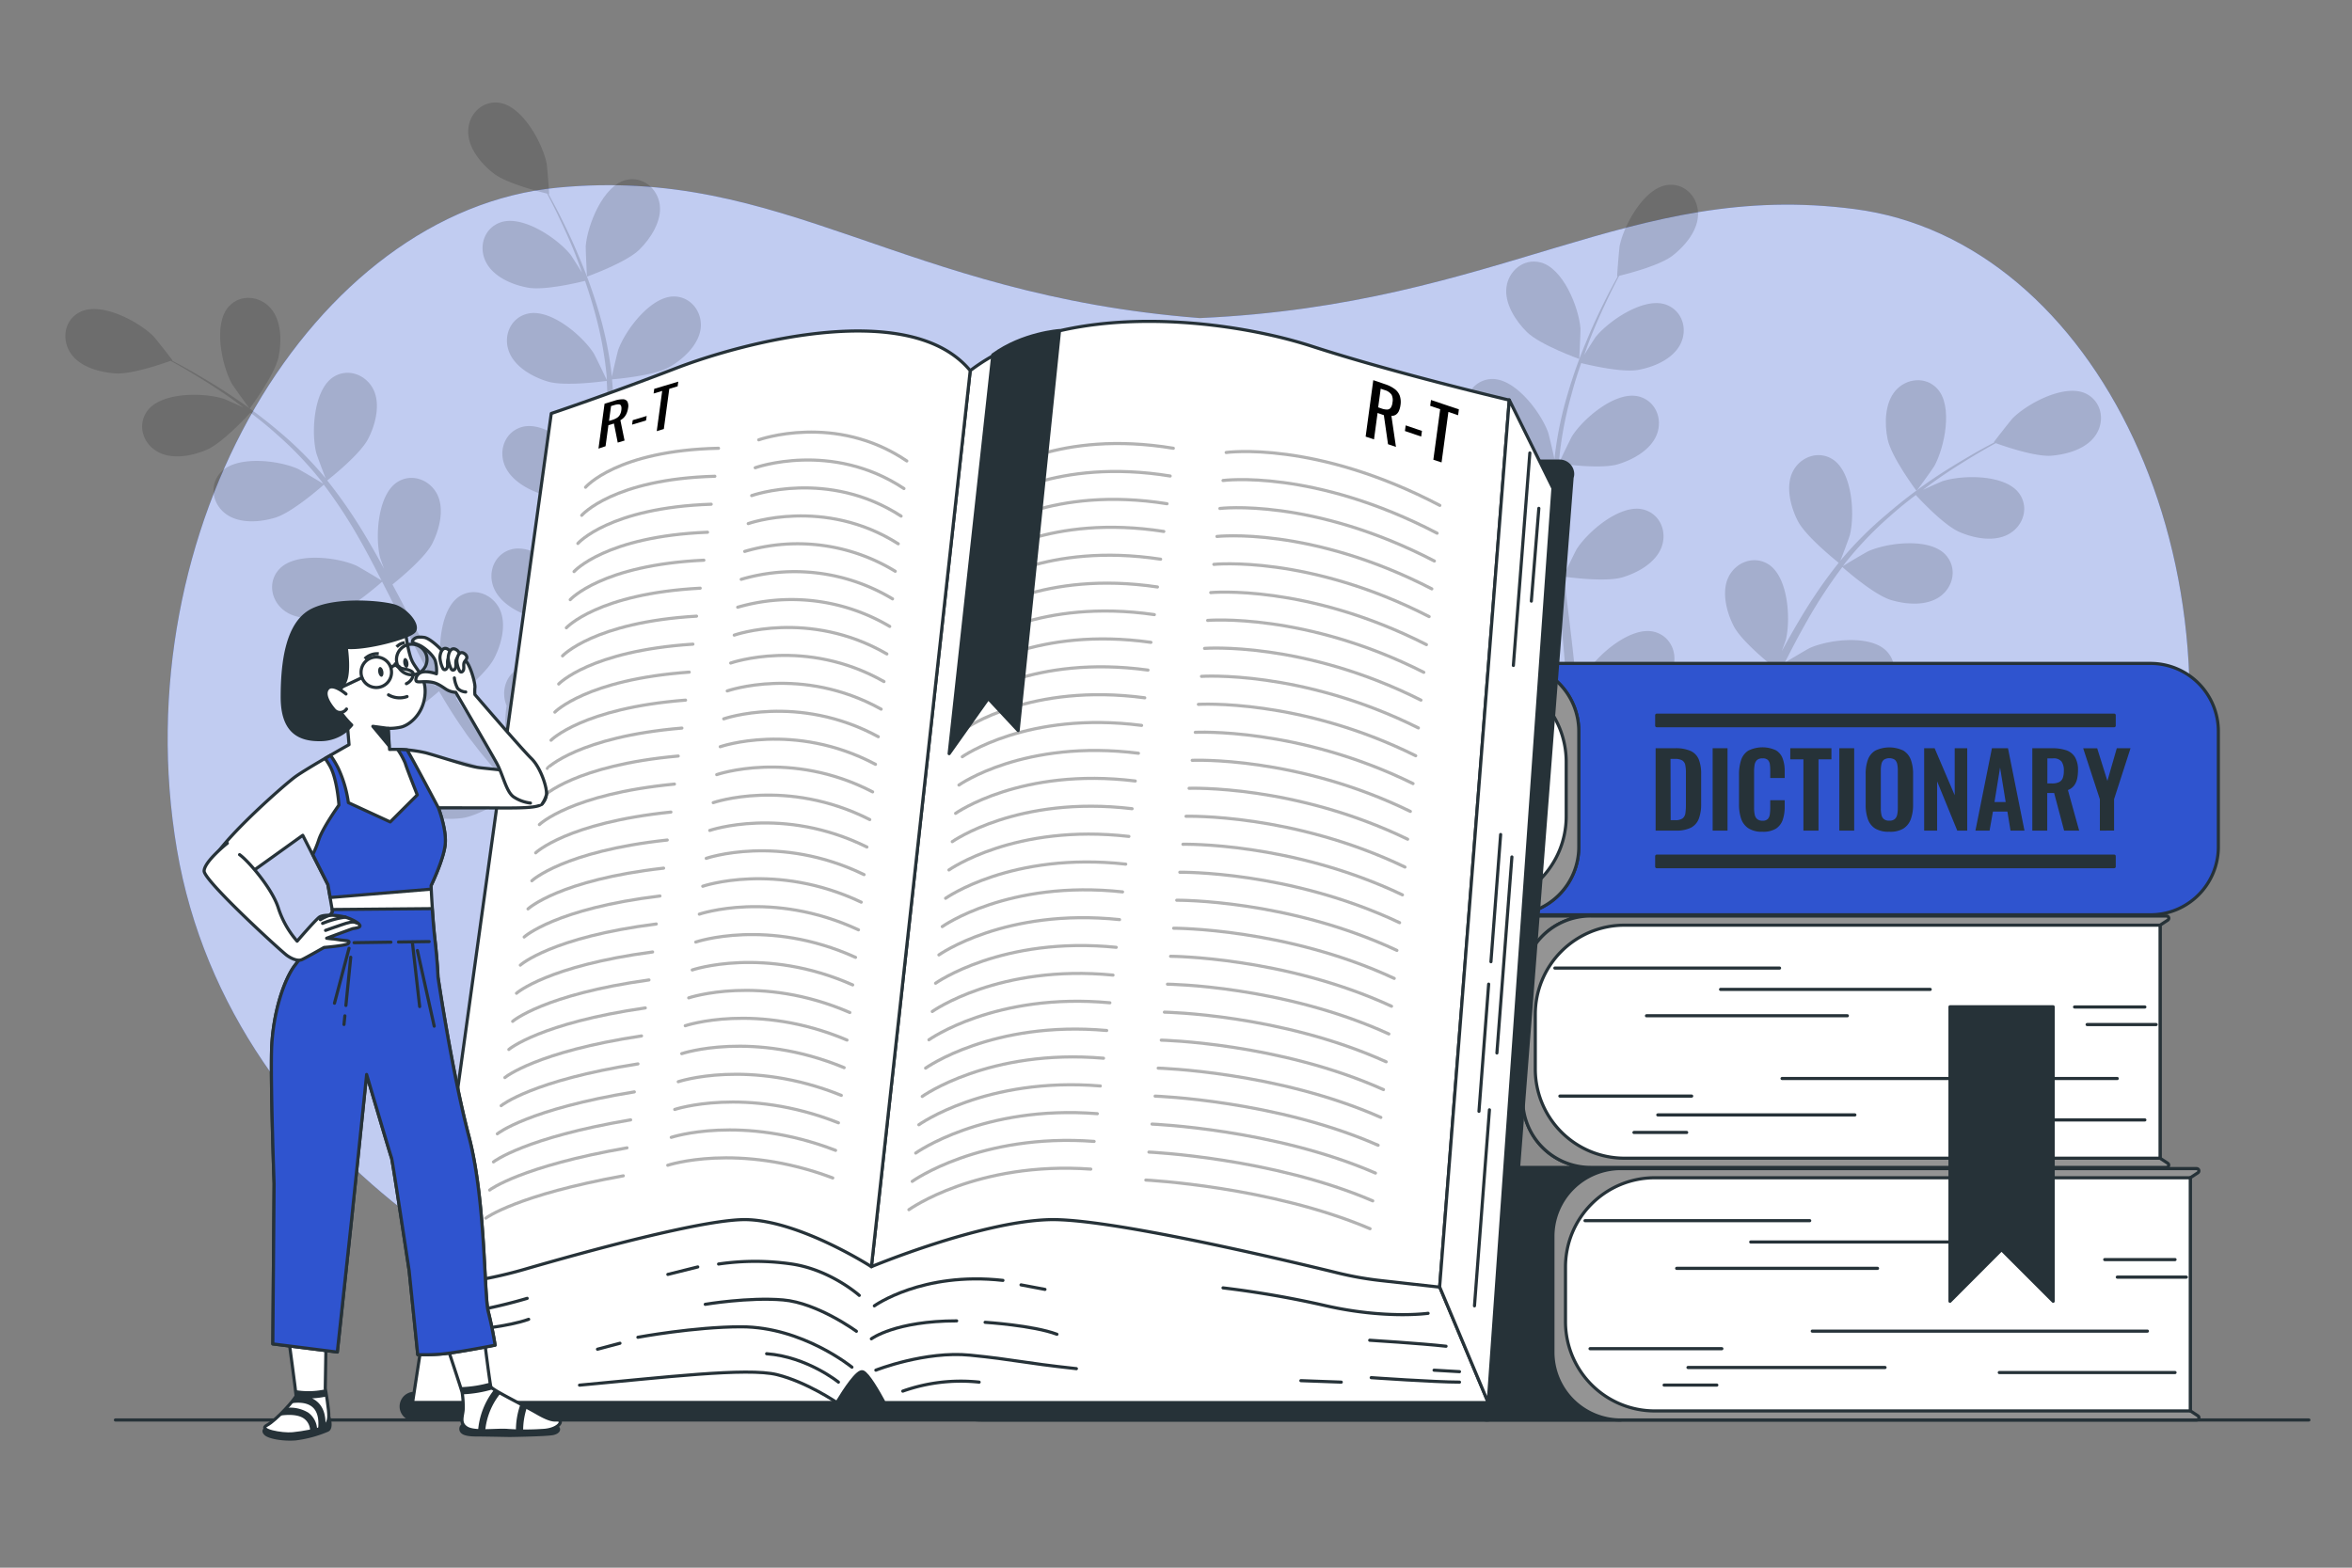 <svg xmlns="http://www.w3.org/2000/svg" viewBox="0 0 750 500"><rect x="0" y="0" width="750" height="500" fill="#808080" stroke="none"/><g id="freepik--background-simple--inject-23"><path d="M591.43,66.69C519.72,57.35,479,97.12,382.59,101.45,286.84,94,250.33,52.89,177.76,59.85,99.68,67.33,39.2,169.07,56.41,270.85S180.27,429.52,234.79,429.17c43.58-.28,82.07-18,131.76-22.26,49.15,5.88,85.72,24.85,129.19,26.57,54.39,2.16,166.82-51.12,194.68-152.15S668.59,76.73,591.43,66.69Z" style="fill:#2F54CF"></path><path d="M591.43,66.69C519.72,57.35,479,97.12,382.59,101.45,286.84,94,250.33,52.89,177.76,59.85,99.68,67.33,39.2,169.07,56.41,270.85S180.27,429.52,234.79,429.17c43.58-.28,82.07-18,131.76-22.26,49.15,5.88,85.72,24.85,129.19,26.57,54.39,2.16,166.82-51.12,194.68-152.15S668.59,76.73,591.43,66.69Z" style="fill:#fff;opacity:0.7"></path></g><g id="freepik--Floor--inject-23"><line x1="36.8" y1="452.89" x2="736.25" y2="452.89" style="fill:none;stroke:#263238;stroke-linecap:round;stroke-linejoin:round"></line></g><g id="freepik--Plants--inject-23"><g style="opacity:0.15"><path d="M203.88,79.62c-4.22,4.15-16.71,8.61-16.72,8.61s-.44-9.13-.39-9.71c.54-6.72,5.54-19.4,12.9-21.13,5.3-1.25,10,2.72,10.71,7.9S207.48,76.08,203.88,79.62Z"></path><path d="M196.32,247.82c.06.3.12.58.17.88l-3.92,3.62c-.22-1.21-.44-2.43-.65-3.7-.63-3.58-1.22-7.42-1.79-11.37a97.22,97.22,0,0,1-11.38-.85c-2.12,5.3-9.62,13.42-10.6,14.46,2.44,2.61,4.85,5.13,7.16,7.48q2.37,2.42,4.6,4.62l-4.68,1.8-3.16-3.32c-2.49-2.65-5.1-5.53-7.76-8.5-1.22.78-11.23,7.14-16.73,7.94-5,.72-11.55.25-15.34-3.51s-4-9.84.19-13.3c5.83-4.81,18.95-1.12,24.63,2.52.34.22,3.72,2.95,5.82,4.71-1.08-1.22-2.14-2.4-3.23-3.67-2.19-2.5-4.29-5.06-6.56-7.81l-3.19-4.13c-1.09-1.36-2.07-2.94-3.12-4.41-2.38-3.47-4.61-7.11-6.78-10.82-2.19,1.91-10.09,8.56-14.93,10s-11.37,2-15.69-1.14-5.45-9.12-1.83-13.18c5-5.64,18.57-4,24.73-1.24.39.17,4.59,2.63,6.88,4-1.29-2.24-2.58-4.47-3.81-6.78-3.55-6.66-6.93-13.52-10.33-20.35-1-2.09-2.11-4.16-3.17-6.24-.77.69-10,8.8-15.41,10.45-4.82,1.47-11.37,2-15.68-1.14s-5.46-9.12-1.83-13.18c5-5.64,18.56-4,24.73-1.24.46.21,6.51,3.76,8,4.73-2.33-4.57-4.69-9.11-7.2-13.49a157.73,157.73,0,0,0-11.2-17.08c-.36.32-9.93,8.83-15.49,10.52-4.82,1.47-11.37,2-15.69-1.14s-5.45-9.12-1.82-13.18c5-5.64,18.56-4,24.73-1.24.48.22,7,4,8.11,4.81-.24-.31-.45-.66-.7-1a114.28,114.28,0,0,0-14.13-14.81c-2.8-2.53-5.63-4.79-8.42-6.92-1.63,1.76-9.12,9.76-13.95,11.83-4.64,2-11.09,3.23-15.72.59s-6.42-8.46-3.27-12.9c4.39-6.15,18-6,24.45-3.94.35.11,3.78,1.63,6.26,2.77-1.28-.94-2.58-1.94-3.82-2.82-4.65-3.32-9.12-6.06-13.09-8.47-2.27-1.35-4.35-2.52-6.31-3.6-2.5.9-12.6,4.42-17.75,4S25.32,117,22.43,112.49,20.63,102,25.48,99.54c6.72-3.44,18.74,3,23.51,7.76.41.42,6.11,7.61,6,7.66l-.15.05c1.91,1,3.94,2.1,6.13,3.34,4,2.32,8.58,5,13.32,8.21A157.46,157.46,0,0,1,89.08,137.7a116.08,116.08,0,0,1,14.63,14.69,1.49,1.49,0,0,1,.15.2c-.83-2.06-3-7.88-3.06-8.34-1.58-6.56-.78-20.17,5.67-24.11,4.65-2.83,10.38-.54,12.64,4.17s.61,11.16-1.71,15.64c-2.6,5.05-12.28,12.68-13.05,13.29a158.86,158.86,0,0,1,12,17.39c2.11,3.52,4.14,7.13,6.12,10.77-.66-1.8-1.23-3.41-1.29-3.64-1.58-6.56-.78-20.17,5.67-24.1,4.65-2.84,10.38-.54,12.64,4.16s.61,11.16-1.7,15.64-10.47,11.22-12.64,12.95c.74,1.41,1.51,2.8,2.25,4.21,3.55,6.76,7.07,13.52,10.73,20,1.28,2.3,2.64,4.51,4,6.74-.58-1.6-1.06-2.95-1.11-3.16-1.58-6.56-.78-20.17,5.67-24.11,4.64-2.83,10.38-.54,12.64,4.17s.6,11.16-1.71,15.64-9.68,10.56-12.25,12.64c1.45,2.23,2.89,4.47,4.39,6.58,1.06,1.41,2,2.84,3.12,4.2l3.28,4.07c2.17,2.5,4.4,5.11,6.58,7.5,1.51,1.68,3,3.24,4.45,4.83-1.31-2.27-3.78-6.78-3.94-7.18a34.68,34.68,0,0,1-1.69-17.44,11.2,11.2,0,0,1-.59-1.89c-1.07-5.11,2.09-10.42,7.5-11,7.52-.8,16.42,9.52,19.15,15.69.17.36,1.47,4.51,2.25,7.13-.22-1.61-.46-3.18-.67-4.84-.44-3.29-.78-6.59-1.16-10.13-.12-1.72-.25-3.46-.37-5.21s-.11-3.59-.18-5.4c-.06-4.2.08-8.47.32-12.76-2.88.38-13.14,1.57-18,.13s-10.58-4.61-12.46-9.61.49-10.61,5.75-12c7.31-1.92,17.68,6.93,21.31,12.61.23.36,2.38,4.73,3.51,7.15.17-2.58.32-5.15.57-7.75.71-7.52,1.67-15.1,2.6-22.67.29-2.32.54-4.64.81-7-1,.14-13.18,1.82-18.62.21-4.83-1.44-10.58-4.61-12.45-9.61s.48-10.61,5.75-12c7.3-1.92,17.67,6.93,21.3,12.61.28.43,3.36,6.73,4.07,8.36.58-5.09,1.11-10.18,1.43-15.22a156.57,156.57,0,0,0,.09-20.42c-.48.06-13.16,1.88-18.73.22-4.83-1.43-10.58-4.61-12.45-9.6s.48-10.62,5.75-12c7.3-1.93,17.67,6.92,21.3,12.6.29.45,3.6,7.23,4.12,8.5,0-.4,0-.81,0-1.2A116.34,116.34,0,0,0,189.77,100c-1-3.66-2.06-7.1-3.21-10.42-2.33.58-13,3.11-18.17,2.17-5-.89-11-3.41-13.43-8.17s-.69-10.61,4.39-12.56c7.05-2.72,18.33,4.94,22.57,10.19.23.28,2.25,3.45,3.69,5.77-.55-1.49-1.08-3-1.63-4.46-2-5.33-4.26-10.09-6.25-14.29-1.15-2.38-2.24-4.5-3.28-6.48-2.58-.63-12.94-3.27-17-6.42s-8.21-8.12-8.15-13.45,4.28-9.73,9.69-9.12c7.51.84,14,12.83,15.33,19.44.11.57.89,9.72.76,9.69l-.15,0c1,1.88,2.12,3.92,3.27,6.16,2.08,4.16,4.4,8.89,6.58,14.2A162,162,0,0,1,191,99.63a117.12,117.12,0,0,1,4.1,20.32,2.09,2.09,0,0,0,0,.25c.44-2.17,1.88-8.19,2.05-8.64,2.3-6.35,10.47-17.25,18-17,5.44.2,9,5.28,8.24,10.45s-5.65,9.64-10,12.1c-5,2.78-17.25,3.8-18.22,3.88a159.11,159.11,0,0,1,.39,21.12c-.17,4.1-.48,8.23-.83,12.36.44-1.86.85-3.52.93-3.75,2.3-6.34,10.48-17.25,18-17,5.44.19,9,5.27,8.24,10.44s-5.65,9.65-10,12.11-14.91,3.58-17.68,3.83c-.16,1.58-.29,3.17-.45,4.75-.76,7.6-1.56,15.18-2.11,22.64-.19,2.62-.29,5.22-.39,7.82.39-1.66.74-3.05.81-3.25,2.3-6.35,10.48-17.25,18-17,5.44.2,9,5.28,8.24,10.45s-5.65,9.64-10.05,12.1-13.9,3.47-17.19,3.78c0,2.67-.06,5.33,0,7.91.1,1.77.08,3.47.28,5.23s.33,3.48.49,5.2c.43,3.29.85,6.69,1.35,9.89.33,2.23.69,4.35,1,6.48.17-2.62.59-7.74.68-8.16,1.31-6.62,7.74-18.63,15.24-19.51,5.41-.63,9.65,3.86,9.73,9.08s-4.12,10.39-8.09,13.49c-4.38,3.41-15.88,6.22-17.32,6.56C195.07,241.16,195.69,244.59,196.32,247.82Z"></path><path d="M79.63,130.28c-.08.11-5.41-7.37-5.69-7.88-3.25-5.91-6.07-19.24-.89-24.74,3.73-4,9.86-3.26,13.29.68s3.53,10.6,2.48,15.53C87.59,119.66,79.63,130.27,79.63,130.28Z"></path></g><g style="opacity:0.15"><path d="M486.87,105.88c4.22,4.15,16.71,8.61,16.72,8.61s.44-9.13.39-9.71c-.54-6.72-5.54-19.4-12.9-21.13-5.3-1.25-10,2.72-10.7,7.9S483.28,102.34,486.87,105.88Z"></path><path d="M494.43,274.08c-.06.3-.11.58-.17.88l3.93,3.62c.21-1.21.43-2.43.65-3.7.62-3.58,1.21-7.42,1.78-11.37a97.48,97.48,0,0,0,11.39-.85c2.11,5.3,9.62,13.42,10.59,14.46-2.44,2.61-4.85,5.13-7.15,7.47-1.59,1.62-3.12,3.16-4.61,4.63l4.68,1.79c1-1.07,2.08-2.17,3.16-3.31,2.49-2.65,5.1-5.53,7.76-8.5,1.22.78,11.24,7.14,16.74,7.94,5,.72,11.54.25,15.33-3.51s4-9.84-.19-13.3c-5.83-4.81-19-1.12-24.63,2.52-.34.21-3.71,2.95-5.82,4.71,1.08-1.22,2.14-2.4,3.24-3.67,2.18-2.5,4.28-5.06,6.55-7.81l3.19-4.13c1.09-1.36,2.07-2.94,3.13-4.41,2.37-3.47,4.6-7.11,6.77-10.82,2.2,1.91,10.09,8.56,14.93,10s11.37,2,15.69-1.14,5.45-9.12,1.83-13.18c-5-5.64-18.56-4-24.73-1.24-.39.17-4.59,2.63-6.88,4,1.29-2.24,2.59-4.47,3.81-6.78,3.55-6.67,6.93-13.52,10.34-20.35,1-2.09,2.1-4.16,3.16-6.24.77.69,10,8.8,15.41,10.45,4.82,1.46,11.37,2,15.68-1.14s5.46-9.12,1.83-13.18c-5-5.64-18.56-4-24.73-1.24-.46.2-6.51,3.75-8,4.73,2.33-4.57,4.69-9.11,7.2-13.49a157.73,157.73,0,0,1,11.2-17.08c.36.32,9.93,8.83,15.49,10.52,4.82,1.46,11.37,2,15.69-1.14s5.45-9.12,1.82-13.18c-5-5.64-18.56-4-24.73-1.24-.48.21-7,4-8.11,4.81.24-.31.45-.66.7-1a114.28,114.28,0,0,1,14.13-14.81c2.8-2.53,5.63-4.79,8.43-6.92,1.62,1.76,9.11,9.76,14,11.83,4.63,2,11.08,3.23,15.71.59s6.43-8.47,3.27-12.9c-4.39-6.15-18-6-24.45-3.94-.35.11-3.77,1.63-6.26,2.77,1.28-.94,2.58-1.94,3.82-2.82,4.65-3.32,9.12-6.07,13.09-8.47,2.28-1.35,4.35-2.52,6.31-3.6,2.5.9,12.6,4.42,17.75,4s11.33-2.24,14.22-6.72,1.8-10.47-3.05-13c-6.72-3.44-18.74,3-23.51,7.76-.41.41-6.11,7.61-6,7.66l.15.05c-1.91,1-3.94,2.1-6.13,3.34-4,2.32-8.57,5-13.32,8.21A158.77,158.77,0,0,0,601.67,164,116.08,116.08,0,0,0,587,178.65l-.15.19c.83-2.05,3-7.87,3.06-8.33,1.58-6.56.78-20.17-5.67-24.11-4.64-2.83-10.38-.54-12.64,4.17s-.6,11.16,1.71,15.64c2.6,5,12.28,12.68,13,13.29a157.42,157.42,0,0,0-12,17.39c-2.12,3.52-4.15,7.13-6.13,10.77.66-1.8,1.23-3.41,1.29-3.64,1.58-6.56.78-20.17-5.67-24.11-4.65-2.83-10.38-.54-12.64,4.17s-.61,11.16,1.7,15.64,10.47,11.22,12.64,12.95c-.74,1.41-1.5,2.8-2.25,4.21-3.55,6.76-7.07,13.52-10.73,20.05-1.28,2.3-2.64,4.51-4,6.74.58-1.6,1.06-2.95,1.11-3.16,1.58-6.57.78-20.17-5.66-24.11-4.65-2.83-10.39-.54-12.64,4.17s-.61,11.16,1.7,15.64,9.68,10.56,12.25,12.64c-1.45,2.23-2.89,4.47-4.39,6.58-1.06,1.41-2,2.84-3.12,4.2l-3.27,4.06c-2.18,2.51-4.41,5.11-6.59,7.51-1.51,1.68-3,3.24-4.45,4.83,1.31-2.28,3.78-6.78,3.94-7.18a34.68,34.68,0,0,0,1.69-17.44,11.2,11.2,0,0,0,.59-1.89c1.07-5.11-2.09-10.42-7.5-11-7.52-.79-16.42,9.53-19.15,15.7-.16.36-1.47,4.51-2.25,7.13.22-1.61.46-3.18.67-4.84.44-3.29.78-6.59,1.16-10.13.12-1.72.25-3.46.37-5.21s.12-3.59.18-5.4c.06-4.2-.08-8.47-.32-12.76,2.89.38,13.14,1.57,18,.13s10.59-4.61,12.46-9.61-.49-10.61-5.75-12c-7.31-1.92-17.68,6.93-21.31,12.61-.23.36-2.38,4.73-3.51,7.15-.16-2.58-.31-5.15-.56-7.75-.72-7.52-1.68-15.1-2.61-22.68-.29-2.31-.54-4.63-.81-6.94,1,.14,13.18,1.82,18.62.21,4.83-1.44,10.58-4.61,12.45-9.61s-.48-10.61-5.74-12c-7.31-1.92-17.68,6.93-21.31,12.61-.28.43-3.36,6.72-4.07,8.36-.58-5.09-1.11-10.18-1.43-15.22a156.57,156.57,0,0,1-.09-20.42c.48.06,13.16,1.88,18.73.22,4.83-1.44,10.58-4.61,12.45-9.6s-.48-10.62-5.74-12c-7.31-1.92-17.68,6.93-21.31,12.61-.29.45-3.6,7.23-4.11,8.5,0-.4,0-.81,0-1.2A115.4,115.4,0,0,1,501,126.22c.95-3.66,2.06-7.1,3.21-10.42,2.33.58,13,3.11,18.17,2.17,5-.89,11-3.42,13.44-8.17s.68-10.61-4.4-12.57c-7-2.71-18.33,5-22.56,10.2-.23.28-2.26,3.45-3.69,5.77.54-1.49,1.07-3,1.62-4.46,2.05-5.33,4.26-10.09,6.25-14.29,1.15-2.38,2.24-4.51,3.28-6.48,2.58-.63,12.94-3.27,17-6.42s8.21-8.12,8.15-13.45S537.2,58.37,531.8,59c-7.51.84-14,12.83-15.33,19.44-.12.57-.9,9.72-.77,9.69l.16,0c-1,1.88-2.13,3.92-3.28,6.16-2.08,4.16-4.4,8.89-6.57,14.2a157.76,157.76,0,0,0-6.21,17.46,115.28,115.28,0,0,0-4.1,20.32c0,.08,0,.17,0,.25-.44-2.17-1.88-8.19-2.05-8.64-2.3-6.35-10.47-17.25-18-17-5.44.2-9,5.28-8.24,10.45s5.65,9.64,10,12.1c5,2.78,17.25,3.8,18.23,3.88a157.41,157.41,0,0,0-.4,21.12c.17,4.1.48,8.23.83,12.36-.44-1.86-.85-3.52-.93-3.75-2.3-6.34-10.48-17.25-18-17-5.44.19-8.95,5.27-8.24,10.44s5.65,9.65,10.05,12.11,14.91,3.58,17.69,3.83c.15,1.58.28,3.16.44,4.75.77,7.6,1.56,15.18,2.11,22.64.19,2.62.29,5.22.4,7.82-.4-1.66-.75-3.05-.82-3.25-2.3-6.35-10.47-17.25-18-17-5.44.2-8.95,5.28-8.24,10.45s5.65,9.64,10,12.1,13.9,3.47,17.19,3.78c0,2.67.06,5.33,0,7.91-.11,1.77-.08,3.47-.29,5.23s-.32,3.48-.48,5.2c-.43,3.29-.86,6.69-1.36,9.89-.33,2.23-.69,4.35-1,6.48-.16-2.62-.59-7.74-.68-8.16-1.31-6.62-7.74-18.63-15.24-19.51-5.41-.63-9.65,3.86-9.73,9.08s4.12,10.39,8.1,13.48c4.37,3.42,15.87,6.23,17.31,6.57C495.68,267.42,495.06,270.85,494.43,274.08Z"></path><path d="M611.12,156.54c.09.11,5.41-7.37,5.69-7.88,3.26-5.91,6.08-19.24.9-24.74-3.74-4-9.87-3.26-13.29.68s-3.54,10.6-2.49,15.53C603.16,145.92,611.12,156.53,611.12,156.54Z"></path></g></g><g id="freepik--dictionaries-2--inject-23"><path d="M495.19,431.26V394.34a21.64,21.64,0,0,1,21.63-21.63H312.88a21.63,21.63,0,0,0-21.63,21.63v36.92a21.62,21.62,0,0,0,21.63,21.63H516.82A21.63,21.63,0,0,1,495.19,431.26Z" style="fill:#263238;stroke:#263238;stroke-linecap:round;stroke-linejoin:round"></path><path d="M698.43,375.64l2.43-1.6a.73.73,0,0,0-.4-1.33H516.82a21.64,21.64,0,0,0-21.63,21.63v36.92a21.63,21.63,0,0,0,21.63,21.63H700.46a.72.72,0,0,0,.4-1.33l-2.43-1.6Z" style="fill:#949494;stroke:#263238;stroke-linecap:round;stroke-linejoin:round"></path><path d="M527.64,375.64H698.43a0,0,0,0,1,0,0V450a0,0,0,0,1,0,0H527.64a28.44,28.44,0,0,1-28.44-28.44V404.08A28.44,28.44,0,0,1,527.64,375.64Z" style="fill:#fff;stroke:#263238;stroke-linecap:round;stroke-linejoin:round"></path><line x1="505.43" y1="389.32" x2="577.08" y2="389.32" style="fill:none;stroke:#263238;stroke-linecap:round;stroke-linejoin:round"></line><line x1="558.27" y1="396.12" x2="625.12" y2="396.12" style="fill:none;stroke:#263238;stroke-linecap:round;stroke-linejoin:round"></line><line x1="598.7" y1="404.53" x2="534.65" y2="404.53" style="fill:none;stroke:#263238;stroke-linecap:round;stroke-linejoin:round"></line><line x1="507.03" y1="430.15" x2="549.06" y2="430.15" style="fill:none;stroke:#263238;stroke-linecap:round;stroke-linejoin:round"></line><line x1="538.26" y1="436.15" x2="601.1" y2="436.15" style="fill:none;stroke:#263238;stroke-linecap:round;stroke-linejoin:round"></line><line x1="530.65" y1="441.76" x2="547.46" y2="441.76" style="fill:none;stroke:#263238;stroke-linecap:round;stroke-linejoin:round"></line><line x1="577.89" y1="424.55" x2="684.76" y2="424.55" style="fill:none;stroke:#263238;stroke-linecap:round;stroke-linejoin:round"></line><line x1="697.17" y1="407.33" x2="675.16" y2="407.33" style="fill:none;stroke:#263238;stroke-linecap:round;stroke-linejoin:round"></line><line x1="693.57" y1="401.73" x2="671.15" y2="401.73" style="fill:none;stroke:#263238;stroke-linecap:round;stroke-linejoin:round"></line><line x1="693.57" y1="437.76" x2="637.53" y2="437.76" style="fill:none;stroke:#263238;stroke-linecap:round;stroke-linejoin:round"></line><path d="M485.57,350.7V313.78a21.62,21.62,0,0,1,21.63-21.63H303.25a21.62,21.62,0,0,0-21.62,21.63V350.7a21.63,21.63,0,0,0,21.62,21.63h204A21.63,21.63,0,0,1,485.57,350.7Z" style="fill:#8c8c8c;stroke:#263238;stroke-linecap:round;stroke-linejoin:round"></path><path d="M688.8,295.08l2.44-1.6a.72.72,0,0,0-.4-1.33H507.2a21.62,21.62,0,0,0-21.63,21.63V350.7a21.63,21.63,0,0,0,21.63,21.63H690.84a.73.73,0,0,0,.4-1.33l-2.44-1.6Z" style="fill:#949494;stroke:#263238;stroke-linecap:round;stroke-linejoin:round"></path><path d="M518,295.08H688.8a0,0,0,0,1,0,0V369.4a0,0,0,0,1,0,0H518A28.44,28.44,0,0,1,489.57,341V323.52A28.44,28.44,0,0,1,518,295.08Z" style="fill:#fff;stroke:#263238;stroke-linecap:round;stroke-linejoin:round"></path><line x1="495.81" y1="308.76" x2="567.46" y2="308.76" style="fill:none;stroke:#263238;stroke-linecap:round;stroke-linejoin:round"></line><line x1="548.65" y1="315.56" x2="615.5" y2="315.56" style="fill:none;stroke:#263238;stroke-linecap:round;stroke-linejoin:round"></line><line x1="589.08" y1="323.97" x2="525.03" y2="323.97" style="fill:none;stroke:#263238;stroke-linecap:round;stroke-linejoin:round"></line><line x1="497.41" y1="349.59" x2="539.44" y2="349.59" style="fill:none;stroke:#263238;stroke-linecap:round;stroke-linejoin:round"></line><line x1="528.63" y1="355.59" x2="591.48" y2="355.59" style="fill:none;stroke:#263238;stroke-linecap:round;stroke-linejoin:round"></line><line x1="521.03" y1="361.19" x2="537.84" y2="361.19" style="fill:none;stroke:#263238;stroke-linecap:round;stroke-linejoin:round"></line><line x1="568.26" y1="343.98" x2="675.14" y2="343.98" style="fill:none;stroke:#263238;stroke-linecap:round;stroke-linejoin:round"></line><line x1="687.55" y1="326.77" x2="665.54" y2="326.77" style="fill:none;stroke:#263238;stroke-linecap:round;stroke-linejoin:round"></line><line x1="683.95" y1="321.17" x2="661.53" y2="321.17" style="fill:none;stroke:#263238;stroke-linecap:round;stroke-linejoin:round"></line><line x1="683.95" y1="357.19" x2="627.91" y2="357.19" style="fill:none;stroke:#263238;stroke-linecap:round;stroke-linejoin:round"></line><polygon points="654.71 415.03 638.24 398.56 621.81 415.03 621.81 321.11 654.71 321.11 654.71 415.03" style="fill:#263238;stroke:#263238;stroke-linecap:round;stroke-linejoin:round"></polygon><path d="M503.44,270.14V233.21a21.63,21.63,0,0,0-21.63-21.62H685.75a21.62,21.62,0,0,1,21.63,21.62v36.93a21.62,21.62,0,0,1-21.63,21.62H481.81A21.63,21.63,0,0,0,503.44,270.14Z" style="fill:#2F54CF;stroke:#263238;stroke-linecap:round;stroke-linejoin:round"></path><path d="M300.2,214.51l-2.43-1.59a.72.72,0,0,1,.4-1.33H481.81a21.63,21.63,0,0,1,21.63,21.62v36.93a21.63,21.63,0,0,1-21.63,21.62H298.17a.72.72,0,0,1-.4-1.33l2.43-1.59Z" style="fill:#949494;stroke:#263238;stroke-linecap:round;stroke-linejoin:round"></path><path d="M328.64,214.51H499.43a0,0,0,0,1,0,0v74.32a0,0,0,0,1,0,0H328.64A28.44,28.44,0,0,1,300.2,260.4V243A28.44,28.44,0,0,1,328.64,214.51Z" transform="translate(799.63 503.35) rotate(180)" style="fill:#fff;stroke:#263238;stroke-linecap:round;stroke-linejoin:round"></path><line x1="493.2" y1="228.19" x2="421.54" y2="228.19" style="fill:none;stroke:#263238;stroke-linecap:round;stroke-linejoin:round"></line><line x1="440.36" y1="235" x2="373.51" y2="235" style="fill:none;stroke:#263238;stroke-linecap:round;stroke-linejoin:round"></line><line x1="399.93" y1="243.4" x2="463.97" y2="243.4" style="fill:none;stroke:#263238;stroke-linecap:round;stroke-linejoin:round"></line><line x1="491.59" y1="269.02" x2="449.56" y2="269.02" style="fill:none;stroke:#263238;stroke-linecap:round;stroke-linejoin:round"></line><line x1="460.37" y1="275.03" x2="397.52" y2="275.03" style="fill:none;stroke:#263238;stroke-linecap:round;stroke-linejoin:round"></line><line x1="467.98" y1="280.63" x2="451.16" y2="280.63" style="fill:none;stroke:#263238;stroke-linecap:round;stroke-linejoin:round"></line><line x1="420.74" y1="263.42" x2="313.86" y2="263.42" style="fill:none;stroke:#263238;stroke-linecap:round;stroke-linejoin:round"></line><line x1="301.45" y1="246.21" x2="323.47" y2="246.21" style="fill:none;stroke:#263238;stroke-linecap:round;stroke-linejoin:round"></line><line x1="305.06" y1="240.6" x2="327.47" y2="240.6" style="fill:none;stroke:#263238;stroke-linecap:round;stroke-linejoin:round"></line><line x1="305.06" y1="276.63" x2="361.1" y2="276.63" style="fill:none;stroke:#263238;stroke-linecap:round;stroke-linejoin:round"></line><path d="M527.94,264.92V238.64h6.19a11.72,11.72,0,0,1,5,.88,5.11,5.11,0,0,1,2.57,2.69,12.16,12.16,0,0,1,.76,4.61v9.6a13,13,0,0,1-.76,4.75,5.36,5.36,0,0,1-2.53,2.83,10.68,10.68,0,0,1-4.85.92Zm4.8-3.34h1.46a3.79,3.79,0,0,0,2.36-.58,2.58,2.58,0,0,0,.88-1.71,19.23,19.23,0,0,0,.16-2.74V246.49a11.86,11.86,0,0,0-.22-2.56,2.24,2.24,0,0,0-1-1.43,4.45,4.45,0,0,0-2.3-.45h-1.39Z" style="fill:#263238"></path><path d="M546.13,264.92V238.64h4.74v26.28Z" style="fill:#263238"></path><path d="M562,265.28a7.82,7.82,0,0,1-4.53-1.14,6,6,0,0,1-2.29-3.1,14.41,14.41,0,0,1-.65-4.52v-9.38a15.13,15.13,0,0,1,.65-4.67,5.67,5.67,0,0,1,2.29-3.05,10.17,10.17,0,0,1,8.79-.14,5,5,0,0,1,2.19,2.64,11.35,11.35,0,0,1,.65,4v2.21h-4.61v-2.27a15.41,15.41,0,0,0-.11-2,2.51,2.51,0,0,0-.62-1.45,2.28,2.28,0,0,0-1.73-.53,2.5,2.5,0,0,0-1.8.56,2.75,2.75,0,0,0-.73,1.53,12.86,12.86,0,0,0-.16,2.16v11.41a10.28,10.28,0,0,0,.22,2.36,2.43,2.43,0,0,0,.83,1.39,2.62,2.62,0,0,0,1.64.47,2.16,2.16,0,0,0,1.7-.57,2.68,2.68,0,0,0,.63-1.5,15,15,0,0,0,.13-2.11v-2.37h4.61v2.11a12.76,12.76,0,0,1-.62,4.13,5.45,5.45,0,0,1-2.15,2.83A7.81,7.81,0,0,1,562,265.28Z" style="fill:#263238"></path><path d="M575.07,264.92V242.18h-4.19v-3.54H584v3.54h-4.12v22.74Z" style="fill:#263238"></path><path d="M586.52,264.92V238.64h4.74v26.28Z" style="fill:#263238"></path><path d="M602.45,265.28a8.35,8.35,0,0,1-4.45-1,5.77,5.77,0,0,1-2.37-3,13.47,13.47,0,0,1-.71-4.6v-9.83a13.16,13.16,0,0,1,.71-4.56,5.64,5.64,0,0,1,2.37-2.9,10.4,10.4,0,0,1,8.94,0,5.74,5.74,0,0,1,2.37,2.9,12.9,12.9,0,0,1,.73,4.56v9.86a13.06,13.06,0,0,1-.73,4.56,5.93,5.93,0,0,1-2.37,3A8.17,8.17,0,0,1,602.45,265.28Zm0-3.54a2.5,2.5,0,0,0,1.76-.52,2.58,2.58,0,0,0,.77-1.43,9.34,9.34,0,0,0,.19-2v-12.1a9.11,9.11,0,0,0-.19-2,2.47,2.47,0,0,0-.77-1.38,3.28,3.28,0,0,0-3.48,0,2.43,2.43,0,0,0-.78,1.38,9.08,9.08,0,0,0-.2,2v12.1a10.08,10.08,0,0,0,.18,2,2.47,2.47,0,0,0,.77,1.43A2.52,2.52,0,0,0,602.45,261.74Z" style="fill:#263238"></path><path d="M613.57,264.92V238.64h3.34l6.4,15v-15h4v26.28h-3.18l-6.42-15.7v15.7Z" style="fill:#263238"></path><path d="M629.92,264.92l5.26-26.28h5.12l5.26,26.28h-4.45l-1-6.07H635.5l-1.07,6.07ZM636,255.8h3.57l-1.79-11Z" style="fill:#263238"></path><path d="M648.06,264.92V238.64h6.29a13.9,13.9,0,0,1,4.49.64,5.19,5.19,0,0,1,2.79,2.15,7.79,7.79,0,0,1,1,4.16,13,13,0,0,1-.29,2.85,5.65,5.65,0,0,1-1,2.16,4.59,4.59,0,0,1-1.93,1.38L663,264.92h-4.8l-3.18-12h-2.2v12Zm4.8-15.05h1.49a5.08,5.08,0,0,0,2.22-.41,2.39,2.39,0,0,0,1.19-1.29,6.45,6.45,0,0,0,.35-2.29,5,5,0,0,0-.73-3,3.25,3.25,0,0,0-2.77-1h-1.75Z" style="fill:#263238"></path><path d="M669.6,264.92v-10l-5.32-16.26h4.47L672,249.06l3-10.42h4.38l-5.25,16.26v10Z" style="fill:#263238"></path><rect x="528.29" y="273.06" width="145.88" height="3.35" style="fill:#263238;stroke:#263238;stroke-linecap:round;stroke-linejoin:round"></rect><rect x="528.29" y="228.1" width="145.88" height="3.35" style="fill:#263238;stroke:#263238;stroke-linecap:round;stroke-linejoin:round"></rect></g><g id="freepik--dictionary-1--inject-23"><path d="M501.49,151.23a4.17,4.17,0,0,0-4.17-4.16H186.72a4.17,4.17,0,1,0,0,8.33h306l-22.38,289H284.69l-10.5-11.11-14,11.11H132.3a4.17,4.17,0,1,0,0,8.33H473a3.91,3.91,0,0,0,.83.15h0a4.16,4.16,0,0,0,4.47-3.84l23-296.73A4.27,4.27,0,0,0,501.49,151.23Z" style="fill:#263238;stroke:#263238;stroke-linecap:round;stroke-linejoin:round"></path><path d="M275.16,437.54c1.65.66,4.87,6.25,6.79,9.8H474.56l-15.49-36.9s-14.83-6.72-53.55-19.46-63.22-17.15-89.2-11.76S280.06,388,280.06,388s-8.82-7.35-35.78-7.84-107.07,30.24-107.07,30.24l-5.65,36.9h135.3C269.35,443.2,273.49,436.87,275.16,437.54Z" style="fill:#fff;stroke:#263238;stroke-linecap:round;stroke-linejoin:round"></path><path d="M309.38,118.22,277.87,404s34.38-14.32,56.58-15c18.2-.59,73,12.31,92.15,17a107.89,107.89,0,0,0,13.83,2.44l18.64,2.08,22.2-282.91s-36.52-8.59-63-17.19S339.46,95.3,309.38,118.22Z" style="fill:#fff;stroke:#263238;stroke-linecap:round;stroke-linejoin:round"></path><path d="M435.47,139.25l2.44-18,3.78,1.29a10.58,10.58,0,0,1,3.05,1.54,4.72,4.72,0,0,1,1.62,2.15,6.34,6.34,0,0,1,.22,3,6.81,6.81,0,0,1-.49,1.81,2.78,2.78,0,0,1-.94,1.19,2.37,2.37,0,0,1-1.46.4l1.45,9.91-2.53-.86-1.33-9.27-2-.7-1.14,8.43Zm4-9.33,1,.34a5.22,5.22,0,0,0,1.85.36,1.48,1.48,0,0,0,1.15-.56,3.62,3.62,0,0,0,.56-1.69,3.91,3.91,0,0,0-.29-2.48,4,4,0,0,0-2.3-1.51l-1.16-.4Z"></path><path d="M448,137.47l.24-1.8,5.19,1.77-.25,1.8Z"></path><path d="M457.06,146.63l2.18-16.11-3.19-1.09.26-1.86,8.9,3-.26,1.86-3.09-1.05-2.18,16.1Z"></path><path d="M309.38,118.22,277.87,404s-22.19-14.32-39.34-15c-13.1-.55-53.2,10.59-71.46,15.89A135.85,135.85,0,0,1,147.63,409l-10.42,1.45,38.58-278.58s17.42-5.82,39.76-14.42S290.48,95.3,309.38,118.22Z" style="fill:#fff;stroke:#263238;stroke-linecap:round;stroke-linejoin:round"></path><path d="M190.84,143.08l1.94-14.31,3.26-1a8,8,0,0,1,2.63-.42,1.59,1.59,0,0,1,1.4.75,3.23,3.23,0,0,1,.22,2,6.79,6.79,0,0,1-.41,1.58,4.67,4.67,0,0,1-.8,1.34,4.36,4.36,0,0,1-1.25,1l1.33,6.49-2.18.65-1.21-6.08-1.76.53-.91,6.71Zm3.36-8.82.86-.26a6.6,6.6,0,0,0,1.59-.68,2.81,2.81,0,0,0,1-1,4.19,4.19,0,0,0,.48-1.51c.11-.84,0-1.39-.28-1.66s-1-.24-2,.06l-1,.3Z"></path><path d="M201.56,135.44l.2-1.43,4.46-1.34L206,134.1Z"></path><path d="M209.42,137.51l1.74-12.83-2.74.83.2-1.49,7.66-2.3-.2,1.49-2.66.8-1.74,12.82Z"></path><polygon points="481.27 127.53 495.2 155.74 474.56 447.34 459.07 410.44 481.27 127.53" style="fill:#fff;stroke:#263238;stroke-linecap:round;stroke-linejoin:round"></polygon><path d="M266.86,447.34s-9.52-6.52-19.06-8.9-36.75.95-63,3.34" style="fill:none;stroke:#263238;stroke-linecap:round;stroke-linejoin:round"></path><path d="M267.36,440.82s-10-8.11-22.9-9.06" style="fill:none;stroke:#263238;stroke-linecap:round;stroke-linejoin:round"></path><path d="M271.66,436.05s-15.75-12.88-35.32-12.88c-14.86,0-32.93,3.34-32.93,3.34" style="fill:none;stroke:#263238;stroke-linecap:round;stroke-linejoin:round"></path><path d="M273.09,424.6s-12.41-9.07-23.39-10S224.89,416,224.89,416" style="fill:none;stroke:#263238;stroke-linecap:round;stroke-linejoin:round"></path><path d="M274,413.15s-9.06-8.12-21.47-10a80.85,80.85,0,0,0-23.39,0" style="fill:none;stroke:#263238;stroke-linecap:round;stroke-linejoin:round"></path><path d="M278.81,416.49s15.28-11,41-8.12" style="fill:none;stroke:#263238;stroke-linecap:round;stroke-linejoin:round"></path><path d="M277.86,427s7.64-5.72,27.2-5.72" style="fill:none;stroke:#263238;stroke-linecap:round;stroke-linejoin:round"></path><path d="M279.29,437s15.75-6.21,30.07-4.78,16.22,2.39,33.88,4.3" style="fill:none;stroke:#263238;stroke-linecap:round;stroke-linejoin:round"></path><path d="M287.88,443.69a55.28,55.28,0,0,1,24.34-2.87" style="fill:none;stroke:#263238;stroke-linecap:round;stroke-linejoin:round"></path><path d="M314.13,421.74s15.27.95,22.9,3.81" style="fill:none;stroke:#263238;stroke-linecap:round;stroke-linejoin:round"></path><line x1="222.5" y1="404.08" x2="212.96" y2="406.46" style="fill:none;stroke:#263238;stroke-linecap:round;stroke-linejoin:round"></line><line x1="197.69" y1="428.42" x2="190.53" y2="430.32" style="fill:none;stroke:#263238;stroke-linecap:round;stroke-linejoin:round"></line><line x1="325.58" y1="409.8" x2="333.22" y2="411.24" style="fill:none;stroke:#263238;stroke-linecap:round;stroke-linejoin:round"></line><path d="M437.25,439.39s20.52,1.43,28.15,1.43" style="fill:none;stroke:#263238;stroke-linecap:round;stroke-linejoin:round"></path><line x1="465.4" y1="437.48" x2="457.29" y2="437.01" style="fill:none;stroke:#263238;stroke-linecap:round;stroke-linejoin:round"></line><path d="M436.77,427.46s16.23,1,24.34,1.91" style="fill:none;stroke:#263238;stroke-linecap:round;stroke-linejoin:round"></path><path d="M139.47,419.83a163.25,163.25,0,0,0,28.63-5.73" style="fill:none;stroke:#263238;stroke-linecap:round;stroke-linejoin:round"></path><path d="M150.44,424.12s11.46-.95,18.14-3.34" style="fill:none;stroke:#263238;stroke-linecap:round;stroke-linejoin:round"></path><path d="M455.38,418.87s-13.36,1.91-32.45-2.38A312.36,312.36,0,0,0,390,410.76" style="fill:none;stroke:#263238;stroke-linecap:round;stroke-linejoin:round"></path><line x1="414.82" y1="440.35" x2="427.7" y2="440.82" style="fill:none;stroke:#263238;stroke-linecap:round;stroke-linejoin:round"></line><line x1="487.83" y1="144.47" x2="482.58" y2="212.24" style="fill:none;stroke:#263238;stroke-linecap:round;stroke-linejoin:round"></line><line x1="490.7" y1="162.13" x2="488.31" y2="191.72" style="fill:none;stroke:#263238;stroke-linecap:round;stroke-linejoin:round"></line><line x1="482.11" y1="273.32" x2="477.33" y2="335.84" style="fill:none;stroke:#263238;stroke-linecap:round;stroke-linejoin:round"></line><line x1="474.95" y1="353.97" x2="470.18" y2="416.49" style="fill:none;stroke:#263238;stroke-linecap:round;stroke-linejoin:round"></line><line x1="478.52" y1="266.16" x2="475.43" y2="306.73" style="fill:none;stroke:#263238;stroke-linecap:round;stroke-linejoin:round"></line><line x1="474.7" y1="313.88" x2="471.61" y2="354.45" style="fill:none;stroke:#263238;stroke-linecap:round;stroke-linejoin:round"></line><path d="M317.49,151.07s20.23-14.17,56.66-8.1" style="fill:none;stroke:#b2b2b2;stroke-linecap:round;stroke-linejoin:round"></path><path d="M316.42,160.1s20.29-14.22,56.72-8.28" style="fill:none;stroke:#b2b2b2;stroke-linecap:round;stroke-linejoin:round"></path><path d="M315.36,169.13s20.34-14.27,56.77-8.47" style="fill:none;stroke:#b2b2b2;stroke-linecap:round;stroke-linejoin:round"></path><path d="M314.3,178.15s20.39-14.32,56.81-8.65" style="fill:none;stroke:#b2b2b2;stroke-linecap:round;stroke-linejoin:round"></path><path d="M313.23,187.18s20.45-14.37,56.87-8.83" style="fill:none;stroke:#b2b2b2;stroke-linecap:round;stroke-linejoin:round"></path><path d="M312.17,196.21s20.49-14.42,56.92-9" style="fill:none;stroke:#b2b2b2;stroke-linecap:round;stroke-linejoin:round"></path><path d="M311.1,205.24s20.55-14.48,57-9.21" style="fill:none;stroke:#b2b2b2;stroke-linecap:round;stroke-linejoin:round"></path><path d="M310,214.27s20.6-14.53,57-9.4" style="fill:none;stroke:#b2b2b2;stroke-linecap:round;stroke-linejoin:round"></path><path d="M309,223.3s20.65-14.58,57.07-9.58" style="fill:none;stroke:#b2b2b2;stroke-linecap:round;stroke-linejoin:round"></path><path d="M307.91,232.33s20.71-14.64,57.13-9.77" style="fill:none;stroke:#b2b2b2;stroke-linecap:round;stroke-linejoin:round"></path><path d="M306.85,241.36s20.75-14.69,57.18-10" style="fill:none;stroke:#b2b2b2;stroke-linecap:round;stroke-linejoin:round"></path><path d="M305.79,250.38s20.8-14.73,57.23-10.14" style="fill:none;stroke:#b2b2b2;stroke-linecap:round;stroke-linejoin:round"></path><path d="M304.72,259.41s20.86-14.79,57.29-10.32" style="fill:none;stroke:#b2b2b2;stroke-linecap:round;stroke-linejoin:round"></path><path d="M303.66,268.44S324.57,253.6,361,257.93" style="fill:none;stroke:#b2b2b2;stroke-linecap:round;stroke-linejoin:round"></path><path d="M302.59,277.47s21-14.89,57.39-10.7" style="fill:none;stroke:#b2b2b2;stroke-linecap:round;stroke-linejoin:round"></path><path d="M301.53,286.5s21-14.94,57.44-10.89" style="fill:none;stroke:#b2b2b2;stroke-linecap:round;stroke-linejoin:round"></path><path d="M300.47,295.53s21.06-15,57.49-11.07" style="fill:none;stroke:#b2b2b2;stroke-linecap:round;stroke-linejoin:round"></path><path d="M299.4,304.56S320.52,289.51,357,293.3" style="fill:none;stroke:#b2b2b2;stroke-linecap:round;stroke-linejoin:round"></path><path d="M298.34,313.59s21.17-15.1,57.6-11.45" style="fill:none;stroke:#b2b2b2;stroke-linecap:round;stroke-linejoin:round"></path><path d="M297.28,322.61S318.5,307.46,354.92,311" style="fill:none;stroke:#b2b2b2;stroke-linecap:round;stroke-linejoin:round"></path><path d="M296.21,331.64s21.28-15.2,57.7-11.81" style="fill:none;stroke:#b2b2b2;stroke-linecap:round;stroke-linejoin:round"></path><path d="M295.15,340.67s21.32-15.25,57.75-12" style="fill:none;stroke:#b2b2b2;stroke-linecap:round;stroke-linejoin:round"></path><path d="M294.08,349.7s21.38-15.31,57.81-12.19" style="fill:none;stroke:#b2b2b2;stroke-linecap:round;stroke-linejoin:round"></path><path d="M293,358.73s21.43-15.36,57.86-12.37" style="fill:none;stroke:#b2b2b2;stroke-linecap:round;stroke-linejoin:round"></path><path d="M292,367.76s21.48-15.41,57.91-12.56" style="fill:none;stroke:#b2b2b2;stroke-linecap:round;stroke-linejoin:round"></path><path d="M290.89,376.79s21.54-15.47,58-12.75" style="fill:none;stroke:#b2b2b2;stroke-linecap:round;stroke-linejoin:round"></path><path d="M289.83,385.82s21.59-15.52,58-12.94" style="fill:none;stroke:#b2b2b2;stroke-linecap:round;stroke-linejoin:round"></path><path d="M391,144.32s28.33-4,68.13,16.87" style="fill:none;stroke:#b2b2b2;stroke-linecap:round;stroke-linejoin:round"></path><path d="M390,153.25s28.77-3.82,68.26,16.81" style="fill:none;stroke:#b2b2b2;stroke-linecap:round;stroke-linejoin:round"></path><path d="M389,162.17s29.21-3.58,68.39,16.76" style="fill:none;stroke:#b2b2b2;stroke-linecap:round;stroke-linejoin:round"></path><path d="M388.06,171.1s29.65-3.35,68.51,16.71" style="fill:none;stroke:#b2b2b2;stroke-linecap:round;stroke-linejoin:round"></path><path d="M387.07,180s30.1-3.11,68.65,16.66" style="fill:none;stroke:#b2b2b2;stroke-linecap:round;stroke-linejoin:round"></path><path d="M386.08,189s30.54-2.88,68.78,16.6" style="fill:none;stroke:#b2b2b2;stroke-linecap:round;stroke-linejoin:round"></path><path d="M385.1,197.87s31-2.64,68.91,16.56" style="fill:none;stroke:#b2b2b2;stroke-linecap:round;stroke-linejoin:round"></path><path d="M384.11,206.8s31.42-2.42,69,16.5" style="fill:none;stroke:#b2b2b2;stroke-linecap:round;stroke-linejoin:round"></path><path d="M383.13,215.72s31.86-2.18,69.16,16.45" style="fill:none;stroke:#b2b2b2;stroke-linecap:round;stroke-linejoin:round"></path><path d="M382.14,224.65s32.3-2,69.3,16.39" style="fill:none;stroke:#b2b2b2;stroke-linecap:round;stroke-linejoin:round"></path><path d="M381.15,233.57s32.75-1.71,69.43,16.35" style="fill:none;stroke:#b2b2b2;stroke-linecap:round;stroke-linejoin:round"></path><path d="M380.17,242.5s33.18-1.48,69.56,16.29" style="fill:none;stroke:#b2b2b2;stroke-linecap:round;stroke-linejoin:round"></path><path d="M379.18,251.42s33.63-1.24,69.69,16.24" style="fill:none;stroke:#b2b2b2;stroke-linecap:round;stroke-linejoin:round"></path><path d="M378.2,260.35s34.06-1,69.81,16.19" style="fill:none;stroke:#b2b2b2;stroke-linecap:round;stroke-linejoin:round"></path><path d="M377.21,269.27s34.51-.78,70,16.14" style="fill:none;stroke:#b2b2b2;stroke-linecap:round;stroke-linejoin:round"></path><path d="M376.22,278.2s34.95-.55,70.08,16.08" style="fill:none;stroke:#b2b2b2;stroke-linecap:round;stroke-linejoin:round"></path><path d="M375.24,287.12s35.39-.31,70.2,16" style="fill:none;stroke:#b2b2b2;stroke-linecap:round;stroke-linejoin:round"></path><path d="M374.25,296.05s35.83-.08,70.34,16" style="fill:none;stroke:#b2b2b2;stroke-linecap:round;stroke-linejoin:round"></path><path d="M373.27,305s36.27.16,70.46,15.93" style="fill:none;stroke:#b2b2b2;stroke-linecap:round;stroke-linejoin:round"></path><path d="M372.28,313.9s36.71.39,70.6,15.87" style="fill:none;stroke:#b2b2b2;stroke-linecap:round;stroke-linejoin:round"></path><path d="M371.3,322.82s37.15.62,70.72,15.83" style="fill:none;stroke:#b2b2b2;stroke-linecap:round;stroke-linejoin:round"></path><path d="M370.31,331.75s37.59.85,70.85,15.77" style="fill:none;stroke:#b2b2b2;stroke-linecap:round;stroke-linejoin:round"></path><path d="M369.32,340.67s38,1.09,71,15.72" style="fill:none;stroke:#b2b2b2;stroke-linecap:round;stroke-linejoin:round"></path><path d="M368.34,349.6s38.47,1.32,71.11,15.67" style="fill:none;stroke:#b2b2b2;stroke-linecap:round;stroke-linejoin:round"></path><path d="M367.35,358.52s38.92,1.56,71.25,15.62" style="fill:none;stroke:#b2b2b2;stroke-linecap:round;stroke-linejoin:round"></path><path d="M366.37,367.45s39.35,1.79,71.37,15.56" style="fill:none;stroke:#b2b2b2;stroke-linecap:round;stroke-linejoin:round"></path><path d="M365.38,376.37s39.8,2,71.5,15.52" style="fill:none;stroke:#b2b2b2;stroke-linecap:round;stroke-linejoin:round"></path><path d="M186.72,155.4s10-11.75,42.4-12.43" style="fill:none;stroke:#b2b2b2;stroke-linecap:round;stroke-linejoin:round"></path><path d="M185.5,164.36s10-11.58,42.45-12.46" style="fill:none;stroke:#b2b2b2;stroke-linecap:round;stroke-linejoin:round"></path><path d="M184.27,173.33s10-11.42,42.51-12.51" style="fill:none;stroke:#b2b2b2;stroke-linecap:round;stroke-linejoin:round"></path><path d="M183.05,182.3s10-11.25,42.57-12.55" style="fill:none;stroke:#b2b2b2;stroke-linecap:round;stroke-linejoin:round"></path><path d="M181.83,191.26s10-11.08,42.62-12.59" style="fill:none;stroke:#b2b2b2;stroke-linecap:round;stroke-linejoin:round"></path><path d="M180.6,200.23s10-10.92,42.68-12.63" style="fill:none;stroke:#b2b2b2;stroke-linecap:round;stroke-linejoin:round"></path><path d="M179.38,209.19s10-10.75,42.73-12.67" style="fill:none;stroke:#b2b2b2;stroke-linecap:round;stroke-linejoin:round"></path><path d="M178.16,218.16s10-10.58,42.79-12.71" style="fill:none;stroke:#b2b2b2;stroke-linecap:round;stroke-linejoin:round"></path><path d="M176.93,227.13s10.06-10.42,42.85-12.76" style="fill:none;stroke:#b2b2b2;stroke-linecap:round;stroke-linejoin:round"></path><path d="M175.71,236.09s10.06-10.25,42.9-12.79" style="fill:none;stroke:#b2b2b2;stroke-linecap:round;stroke-linejoin:round"></path><path d="M174.49,245.06c0-.05,10.06-10.09,42.95-12.84" style="fill:none;stroke:#b2b2b2;stroke-linecap:round;stroke-linejoin:round"></path><path d="M173.27,254c0-.05,10.06-9.91,43-12.87" style="fill:none;stroke:#b2b2b2;stroke-linecap:round;stroke-linejoin:round"></path><path d="M172,263c.05-.06,10.07-9.75,43.07-12.92" style="fill:none;stroke:#b2b2b2;stroke-linecap:round;stroke-linejoin:round"></path><path d="M170.82,272c.05-.07,10.07-9.59,43.12-13" style="fill:none;stroke:#b2b2b2;stroke-linecap:round;stroke-linejoin:round"></path><path d="M169.6,280.92c.05-.07,10.07-9.42,43.17-13" style="fill:none;stroke:#b2b2b2;stroke-linecap:round;stroke-linejoin:round"></path><path d="M168.37,289.89c.06-.08,10.08-9.25,43.24-13" style="fill:none;stroke:#b2b2b2;stroke-linecap:round;stroke-linejoin:round"></path><path d="M167.15,298.85c.06-.08,10.08-9.08,43.29-13.08" style="fill:none;stroke:#b2b2b2;stroke-linecap:round;stroke-linejoin:round"></path><path d="M165.93,307.82c.06-.09,10.08-8.92,43.34-13.12" style="fill:none;stroke:#b2b2b2;stroke-linecap:round;stroke-linejoin:round"></path><path d="M164.7,316.79c.07-.09,10.09-8.76,43.4-13.17" style="fill:none;stroke:#b2b2b2;stroke-linecap:round;stroke-linejoin:round"></path><path d="M163.48,325.75c.07-.09,10.09-8.58,43.46-13.2" style="fill:none;stroke:#b2b2b2;stroke-linecap:round;stroke-linejoin:round"></path><path d="M162.26,334.72c.07-.1,10.09-8.42,43.51-13.25" style="fill:none;stroke:#b2b2b2;stroke-linecap:round;stroke-linejoin:round"></path><path d="M161,343.68c.09-.1,10.1-8.25,43.57-13.28" style="fill:none;stroke:#b2b2b2;stroke-linecap:round;stroke-linejoin:round"></path><path d="M159.81,352.65c.09-.11,10.1-8.09,43.62-13.33" style="fill:none;stroke:#b2b2b2;stroke-linecap:round;stroke-linejoin:round"></path><path d="M158.59,361.62c.09-.12,10.1-7.92,43.68-13.37" style="fill:none;stroke:#b2b2b2;stroke-linecap:round;stroke-linejoin:round"></path><path d="M157.36,370.58c.1-.12,10.12-7.75,43.74-13.41" style="fill:none;stroke:#b2b2b2;stroke-linecap:round;stroke-linejoin:round"></path><path d="M156.14,379.55c.1-.13,10.12-7.59,43.79-13.45" style="fill:none;stroke:#b2b2b2;stroke-linecap:round;stroke-linejoin:round"></path><path d="M154.92,388.51c.1-.13,10.12-7.42,43.84-13.49" style="fill:none;stroke:#b2b2b2;stroke-linecap:round;stroke-linejoin:round"></path><path d="M241.94,140.28s24.37-8.77,47.22,6.74" style="fill:none;stroke:#b2b2b2;stroke-linecap:round;stroke-linejoin:round"></path><path d="M240.82,149.18s24.29-8.72,47.43,6.64" style="fill:none;stroke:#b2b2b2;stroke-linecap:round;stroke-linejoin:round"></path><path d="M239.7,158.07s24.21-8.66,47.64,6.54" style="fill:none;stroke:#b2b2b2;stroke-linecap:round;stroke-linejoin:round"></path><path d="M238.59,167s24.13-8.61,47.84,6.44" style="fill:none;stroke:#b2b2b2;stroke-linecap:round;stroke-linejoin:round"></path><path d="M237.47,175.87a59.62,59.62,0,0,1,48,6.33" style="fill:none;stroke:#b2b2b2;stroke-linecap:round;stroke-linejoin:round"></path><path d="M236.36,184.77A60.51,60.51,0,0,1,284.61,191" style="fill:none;stroke:#b2b2b2;stroke-linecap:round;stroke-linejoin:round"></path><path d="M235.24,193.67a61.49,61.49,0,0,1,48.47,6.12" style="fill:none;stroke:#b2b2b2;stroke-linecap:round;stroke-linejoin:round"></path><path d="M234.13,202.57s23.8-8.41,48.67,6" style="fill:none;stroke:#b2b2b2;stroke-linecap:round;stroke-linejoin:round"></path><path d="M233,211.47s23.72-8.36,48.88,5.91" style="fill:none;stroke:#b2b2b2;stroke-linecap:round;stroke-linejoin:round"></path><path d="M231.9,220.37s23.64-8.31,49.08,5.81" style="fill:none;stroke:#b2b2b2;stroke-linecap:round;stroke-linejoin:round"></path><path d="M230.78,229.27s23.56-8.25,49.29,5.7" style="fill:none;stroke:#b2b2b2;stroke-linecap:round;stroke-linejoin:round"></path><path d="M229.66,238.16s23.48-8.19,49.51,5.61" style="fill:none;stroke:#b2b2b2;stroke-linecap:round;stroke-linejoin:round"></path><path d="M228.55,247.06s23.4-8.14,49.71,5.5" style="fill:none;stroke:#b2b2b2;stroke-linecap:round;stroke-linejoin:round"></path><path d="M227.43,256s23.32-8.09,49.92,5.4" style="fill:none;stroke:#b2b2b2;stroke-linecap:round;stroke-linejoin:round"></path><path d="M226.32,264.86s23.23-8,50.12,5.29" style="fill:none;stroke:#b2b2b2;stroke-linecap:round;stroke-linejoin:round"></path><path d="M225.2,273.76s23.16-8,50.33,5.19" style="fill:none;stroke:#b2b2b2;stroke-linecap:round;stroke-linejoin:round"></path><path d="M224.09,282.66s23.07-7.94,50.54,5.08" style="fill:none;stroke:#b2b2b2;stroke-linecap:round;stroke-linejoin:round"></path><path d="M223,291.56s23-7.89,50.75,5" style="fill:none;stroke:#b2b2b2;stroke-linecap:round;stroke-linejoin:round"></path><path d="M221.86,300.46s22.91-7.84,50.95,4.88" style="fill:none;stroke:#b2b2b2;stroke-linecap:round;stroke-linejoin:round"></path><path d="M220.74,309.36s22.83-7.79,51.16,4.77" style="fill:none;stroke:#b2b2b2;stroke-linecap:round;stroke-linejoin:round"></path><path d="M219.62,318.26s22.75-7.74,51.37,4.67" style="fill:none;stroke:#b2b2b2;stroke-linecap:round;stroke-linejoin:round"></path><path d="M218.51,327.15s22.66-7.68,51.58,4.57" style="fill:none;stroke:#b2b2b2;stroke-linecap:round;stroke-linejoin:round"></path><path d="M217.39,336.05s22.59-7.62,51.79,4.47" style="fill:none;stroke:#b2b2b2;stroke-linecap:round;stroke-linejoin:round"></path><path d="M216.28,345s22.5-7.57,52,4.36" style="fill:none;stroke:#b2b2b2;stroke-linecap:round;stroke-linejoin:round"></path><path d="M215.16,353.85s22.42-7.52,52.2,4.26" style="fill:none;stroke:#b2b2b2;stroke-linecap:round;stroke-linejoin:round"></path><path d="M214.05,362.75s22.34-7.47,52.4,4.15" style="fill:none;stroke:#b2b2b2;stroke-linecap:round;stroke-linejoin:round"></path><path d="M212.93,371.65s22.26-7.42,52.62,4.05" style="fill:none;stroke:#b2b2b2;stroke-linecap:round;stroke-linejoin:round"></path><path d="M316.59,113.17l-13.93,127.2,12.47-17.59L324.66,233l13.2-127.57S326.12,106.21,316.59,113.17Z" style="fill:#263238;stroke:#263238;stroke-linecap:round;stroke-linejoin:round"></path></g><g id="freepik--Character--inject-23"><path d="M84.81,455.7s-1.28.48-.16,1.6,5.62,1.93,9.63,1.61a38.3,38.3,0,0,0,10.11-2.73c1.6-.64.48-4.17.48-4.17Z" style="fill:#263238;stroke:#263238;stroke-linecap:round;stroke-linejoin:round"></path><path d="M92,426.53s2.41,17.78,2.41,18.58-6.26,7.86-9.31,9.46,4.82,3.05,8.19,2.73,8.34-1.28,9.3-1.92,2.09-1.13,2.25-3.37-1.12-9.15-1.12-9.15l.28-16.92Z" style="fill:#fff;stroke:#263238;stroke-linecap:round;stroke-linejoin:round"></path><path d="M103.79,443.1a24.65,24.65,0,0,1-9.55.26c.12,1,.2,1.61.2,1.75a9.44,9.44,0,0,1-1.78,2.5c1.59-.29,4.82-.59,6.88,1.09,1.53,1.25,2.19,3.47,1.94,6.59a1.24,1.24,0,0,0,.08.51,4.57,4.57,0,0,0,1.06-.42,9.5,9.5,0,0,0,1.18-.85c.1-3.43-.84-6-2.82-7.61a7.41,7.41,0,0,0-1.47-.93,26.83,26.83,0,0,0,4.67-.62C104,444.33,103.86,443.49,103.79,443.1Z" style="fill:#263238"></path><path d="M98.32,450.56A11.25,11.25,0,0,0,91.46,449c-.78.85-1.64,1.73-2.5,2.56,2.43-.41,6-.57,8,.9a4.79,4.79,0,0,1,1.92,4s0,0,0,.05c.84-.17,1.62-.35,2.25-.53A7,7,0,0,0,98.32,450.56Z" style="fill:#263238"></path><path d="M147.55,454.61a1.35,1.35,0,0,0-.32,1.93c.8,1.12,3.69,1.12,5.29,1.12s9.95.16,9.95.16,12.19-.16,14-.64,1.92-1.44,1.28-1.93a3.25,3.25,0,0,0-1.92-.32,43.65,43.65,0,0,1-8.83.16c-3.53-.48-14.12-.32-15.72-.48A25.37,25.37,0,0,0,147.55,454.61Z" style="fill:#263238;stroke:#263238;stroke-linecap:round;stroke-linejoin:round"></path><path d="M141.87,427.27s5.36,16.11,5.52,16.91a31.48,31.48,0,0,1,.32,5c0,2.24-1.45,4.65,1.12,6.25s9.63.49,13.16.81a82.1,82.1,0,0,0,10.91,0c4.81-.16,6.58-2.73,5.45-3.21s-1.6.8-6.9-2.25-14.6-7.54-14.92-8.5-2.08-15.08-2.08-15.08Z" style="fill:#fff;stroke:#263238;stroke-linecap:round;stroke-linejoin:round"></path><path d="M166,447.78a24.46,24.46,0,0,0-1.48,8.59c.76,0,1.52,0,2.3,0a23,23,0,0,1,1.22-7.52Z" style="fill:#263238"></path><path d="M154.73,456.3a22.06,22.06,0,0,1,4.9-11.94c-.8-.45-1.49-.86-2-1.2a24.1,24.1,0,0,0-5.18,13.09C153.16,456.3,153.93,456.31,154.73,456.3Z" style="fill:#263238"></path><path d="M156.53,442.26c-.05-.15-.13-.62-.24-1.3a38.21,38.21,0,0,1-9.36,1.46c.26.95.43,1.61.46,1.76l.08.53a38.73,38.73,0,0,0,9.92-1.69A2.72,2.72,0,0,1,156.53,442.26Z" style="fill:#263238"></path><path d="M129.26,201.14s.76,6.82,2.18,9.75,4.83,5.31,4,11.37-5.31,9.19-7.68,9.67a17,17,0,0,1-4,.37l.47,6.73a44.65,44.65,0,0,1,11.57,1.08c4.94,1.37,13,4.11,16.58,4.66s17.26,1.25,20,4.26,2.05,5.76.41,7.4-10.27,1.22-21.64,1.22H139.79s2.6,6.71,2.19,11.51-4.52,13.29-4.52,13.29.41,9.59,1.23,17,1,12.19,1,12.19,4.52,30.55,9.86,50.83,4.8,50.55,6.17,55.89S157.87,429,157.87,429s-13.15,2.6-17.81,2.88a66.26,66.26,0,0,1-6.85.14l-2.74-26.72s-5.34-35.48-5.62-36-7.94-26.58-7.94-26.58L112.11,389l-4.52,42.19L87,428.63l.41-51.1s-1.09-29.73-.82-42.06,4.11-23.29,7.53-27.68,11.92-17,11.92-17l-1.5-8.63-8-15.75s-18.42,13.24-21.57,15.44-7,.55-8-4.66,23.49-26.81,27.33-29.55,17-10.14,17-10.14l-.55-6.58s-4.66-1.5-6.3-5.2,4.38-8.36,4.52-11.37-2.19-8.5,1.64-9.87S129.26,201.14,129.26,201.14Z" style="fill:#fff;stroke:#263238;stroke-linecap:round;stroke-linejoin:round"></path><path d="M133.21,432.06a66.26,66.26,0,0,0,6.85-.14c4.66-.28,17.81-2.88,17.81-2.88s-.82-5.34-2.19-10.69-.82-35.62-6.17-55.89-9.86-50.83-9.86-50.83-.14-4.8-1-12.19c-.35-3.12-.62-6.63-.82-9.64l-31.91.28.12.72s-8.49,12.61-11.92,17-7.26,15.35-7.53,27.68.82,42.06.82,42.06L87,428.63l20.55,2.6L112.11,389l4.8-46.31s7.67,26,7.94,26.58,5.62,36,5.62,36Z" style="fill:#2F54CF;stroke:#263238;stroke-linecap:round;stroke-linejoin:round"></path><line x1="127.07" y1="300.45" x2="136.85" y2="300.31" style="fill:none;stroke:#263238;stroke-linecap:round;stroke-linejoin:round"></line><line x1="112.91" y1="300.66" x2="124.66" y2="300.49" style="fill:none;stroke:#263238;stroke-linecap:round;stroke-linejoin:round"></line><line x1="131.49" y1="300.48" x2="133.82" y2="321.03" style="fill:none;stroke:#263238;stroke-linecap:round;stroke-linejoin:round"></line><line x1="133.1" y1="303.16" x2="138.46" y2="327.29" style="fill:none;stroke:#263238;stroke-linecap:round;stroke-linejoin:round"></line><line x1="111.3" y1="302.45" x2="106.66" y2="319.96" style="fill:none;stroke:#263238;stroke-linecap:round;stroke-linejoin:round"></line><line x1="109.97" y1="323.99" x2="109.69" y2="326.75" style="fill:none;stroke:#263238;stroke-linecap:round;stroke-linejoin:round"></line><line x1="111.84" y1="305.31" x2="110.3" y2="320.68" style="fill:none;stroke:#263238;stroke-linecap:round;stroke-linejoin:round"></line><path d="M116.31,210.13a5.74,5.74,0,0,1,4.47-1.62" style="fill:none;stroke:#263238;stroke-miterlimit:10"></path><path d="M126.49,206.33a3.94,3.94,0,0,1,2.57-1.33" style="fill:none;stroke:#263238;stroke-miterlimit:10"></path><path d="M136.17,210.34a4.87,4.87,0,1,1-4.87-4.87A4.87,4.87,0,0,1,136.17,210.34Z" style="fill:none;stroke:#263238;stroke-linecap:round;stroke-linejoin:round"></path><path d="M123.89,221.62a7.07,7.07,0,0,0,5.9.54" style="fill:none;stroke:#263238;stroke-linecap:round;stroke-linejoin:round"></path><path d="M124.85,214.42a4.86,4.86,0,1,1-4.86-4.86A4.86,4.86,0,0,1,124.85,214.42Z" style="fill:none;stroke:#263238;stroke-linecap:round;stroke-linejoin:round"></path><path d="M122.24,214.14c.15.86-.08,1.62-.53,1.7s-.93-.55-1.09-1.4.08-1.62.53-1.7S122.08,213.28,122.24,214.14Z" style="fill:#263238"></path><path d="M130.22,211.29c.16.85-.07,1.61-.52,1.69s-.94-.54-1.09-1.4.08-1.61.52-1.7S130.07,210.43,130.22,211.29Z" style="fill:#263238"></path><line x1="115.4" y1="216.14" x2="108.14" y2="219.56" style="fill:none;stroke:#263238;stroke-linecap:round;stroke-linejoin:round"></line><path d="M124.72,213a1.76,1.76,0,0,1,3,.13" style="fill:none;stroke:#263238;stroke-linecap:round;stroke-linejoin:round"></path><path d="M126,211.75a3.35,3.35,0,0,0,1.78,1.37c1.1.28,4.25.55,4,2.06a3.85,3.85,0,0,1-2.19,2.87" style="fill:none;stroke:#263238;stroke-linecap:round;stroke-linejoin:round"></path><path d="M110.41,206.45s.85,5.66.14,9.35-3.82,5.09-3.4,8.07,5,7.36,5,7.36a12.93,12.93,0,0,1-9.91,4.67C95.54,236,90,233.49,90,222.31s1.56-23.79,9.63-27.75,23.22-2.41,26.62-1.13,7.22,5.66,5.94,7.78S116.07,207.16,110.41,206.45Z" style="fill:#263238;stroke:#263238;stroke-linecap:round;stroke-linejoin:round"></path><path d="M110.33,221.34s-4.11-3.56-5.75-1.78.41,4.93,1.91,6.71a2.46,2.46,0,0,0,4-.13" style="fill:#fff;stroke:#263238;stroke-linecap:round;stroke-linejoin:round"></path><polygon points="123.77 232.31 118.89 231.65 124.04 237.86 123.77 232.31" style="fill:#263238;stroke:#263238;stroke-linecap:round;stroke-linejoin:round"></polygon><path d="M169.15,256.13a12.3,12.3,0,0,1-5.41-2c-2.38-1.72-3.3-7-5.41-10.83s-13-22.49-13-22.49a6.33,6.33,0,0,1-3-.92c-1.45-.93-2.9-2.12-5.14-2.38s-3.44.13-4.23-.13-.26-2.51,1.59-3,4.62.53,4.62.53a11,11,0,0,0-.4-4.22c-.66-1.72-2.9-3.7-4.49-4.62s-3.3-.93-2.64-1.85,1.59-1.19,3.57-.93,5.41,3.83,5.41,3.83,3,2.38,3.69,2.38,3.44-.13,4.76,2,2.5,6.6,2.37,7.79a10.89,10.89,0,0,0,0,2.24s14.89,17.35,18,20.38,5.28,10,4.75,11.75a9.7,9.7,0,0,1-1.36,2.81" style="fill:#fff;stroke:#263238;stroke-linecap:round;stroke-linejoin:round"></path><path d="M143.7,208a2.06,2.06,0,0,0-.67-.8c-2-1.46-2.8,1.37-2.74,2.68a9.06,9.06,0,0,0,.79,3c.14.34.38.73.77.71a.67.67,0,0,0,.49-.26c.74-.83.11-2.11.53-3.1.24-.58.84-1,.92-1.64A1.18,1.18,0,0,0,143.7,208Z" style="fill:#fff;stroke:#263238;stroke-linecap:round;stroke-linejoin:round"></path><path d="M146.34,208.14a2.06,2.06,0,0,0-.67-.8c-2-1.45-2.8,1.37-2.74,2.68a9.05,9.05,0,0,0,.79,3c.14.33.38.73.77.71a.71.71,0,0,0,.49-.27c.74-.82.11-2.1.53-3.09.24-.58.84-1,.92-1.65A1.21,1.21,0,0,0,146.34,208.14Z" style="fill:#fff;stroke:#263238;stroke-linecap:round;stroke-linejoin:round"></path><path d="M148.77,209.24a1.8,1.8,0,0,0-.6-.72c-1.77-1.32-2.53,1.24-2.48,2.42a8.34,8.34,0,0,0,.71,2.75c.13.3.35.66.7.64a.65.65,0,0,0,.45-.24c.67-.74.09-1.9.47-2.8.22-.52.76-.93.84-1.49A1.09,1.09,0,0,0,148.77,209.24Z" style="fill:#fff;stroke:#263238;stroke-linecap:round;stroke-linejoin:round"></path><path d="M144.89,216.22a9.27,9.27,0,0,0,1.05,3.33,3.86,3.86,0,0,0,2.57,1.15" style="fill:none;stroke:#263238;stroke-linecap:round;stroke-linejoin:round"></path><path d="M137.46,282.45s4.11-8.5,4.52-13.29-2.19-11.51-2.19-11.51-7.78-14.76-10-18.49c-1.09-.09-2.09-.13-3-.14a24.71,24.71,0,0,1,2.43,4.38c.41,1.51,3.84,10.13,3.84,10.13l-8.63,8.62L111.09,256a38.29,38.29,0,0,0-3.28-11.08,33,33,0,0,0-2.4-4l-1.74,1a24,24,0,0,1,1.54,2.4c2.32,4.11,2.87,12.45,2.87,12.45s-5.2,7.26-6.43,11.09a34.67,34.67,0,0,1-1.91,4.68l4.84,9.59.72,4.12,32.21-2.67C137.48,282.88,137.46,282.45,137.46,282.45Z" style="fill:#2F54CF;stroke:#263238;stroke-linecap:round;stroke-linejoin:round"></path><path d="M72.48,268.94s-7.27,5.77-7.39,8.83,24.59,25.67,26.48,27,3.65,1.76,4.71,1.29,7.06-3.88,7.06-3.88,7.29-.59,7.76-1.29.12-.83-1.29-.95-3.18-.47-3.53-.47-2.12-.23-2.12-.23,7.89-2.94,8.36-3.06,2.59-.24,2.23-1.06-2.59-2-4.59-2.59-6.94-1.06-8.35,0-7.06,7.65-7.06,7.65a30.1,30.1,0,0,1-6-10.59c-2-6.36-9.76-15.21-12.35-17" style="fill:#fff;stroke:#263238;stroke-linecap:round;stroke-linejoin:round"></path><path d="M103.81,296.74s2.94-1.06,5.06-1.77,3.76-1.29,4.82-.59" style="fill:none;stroke:#263238;stroke-linecap:round;stroke-linejoin:round"></path><path d="M102.87,294.5a29.64,29.64,0,0,1,7.29-2" style="fill:none;stroke:#263238;stroke-linecap:round;stroke-linejoin:round"></path><path d="M102.16,293.32a13.82,13.82,0,0,1,3.41-1.53" style="fill:none;stroke:#263238;stroke-linecap:round;stroke-linejoin:round"></path></g></svg>
